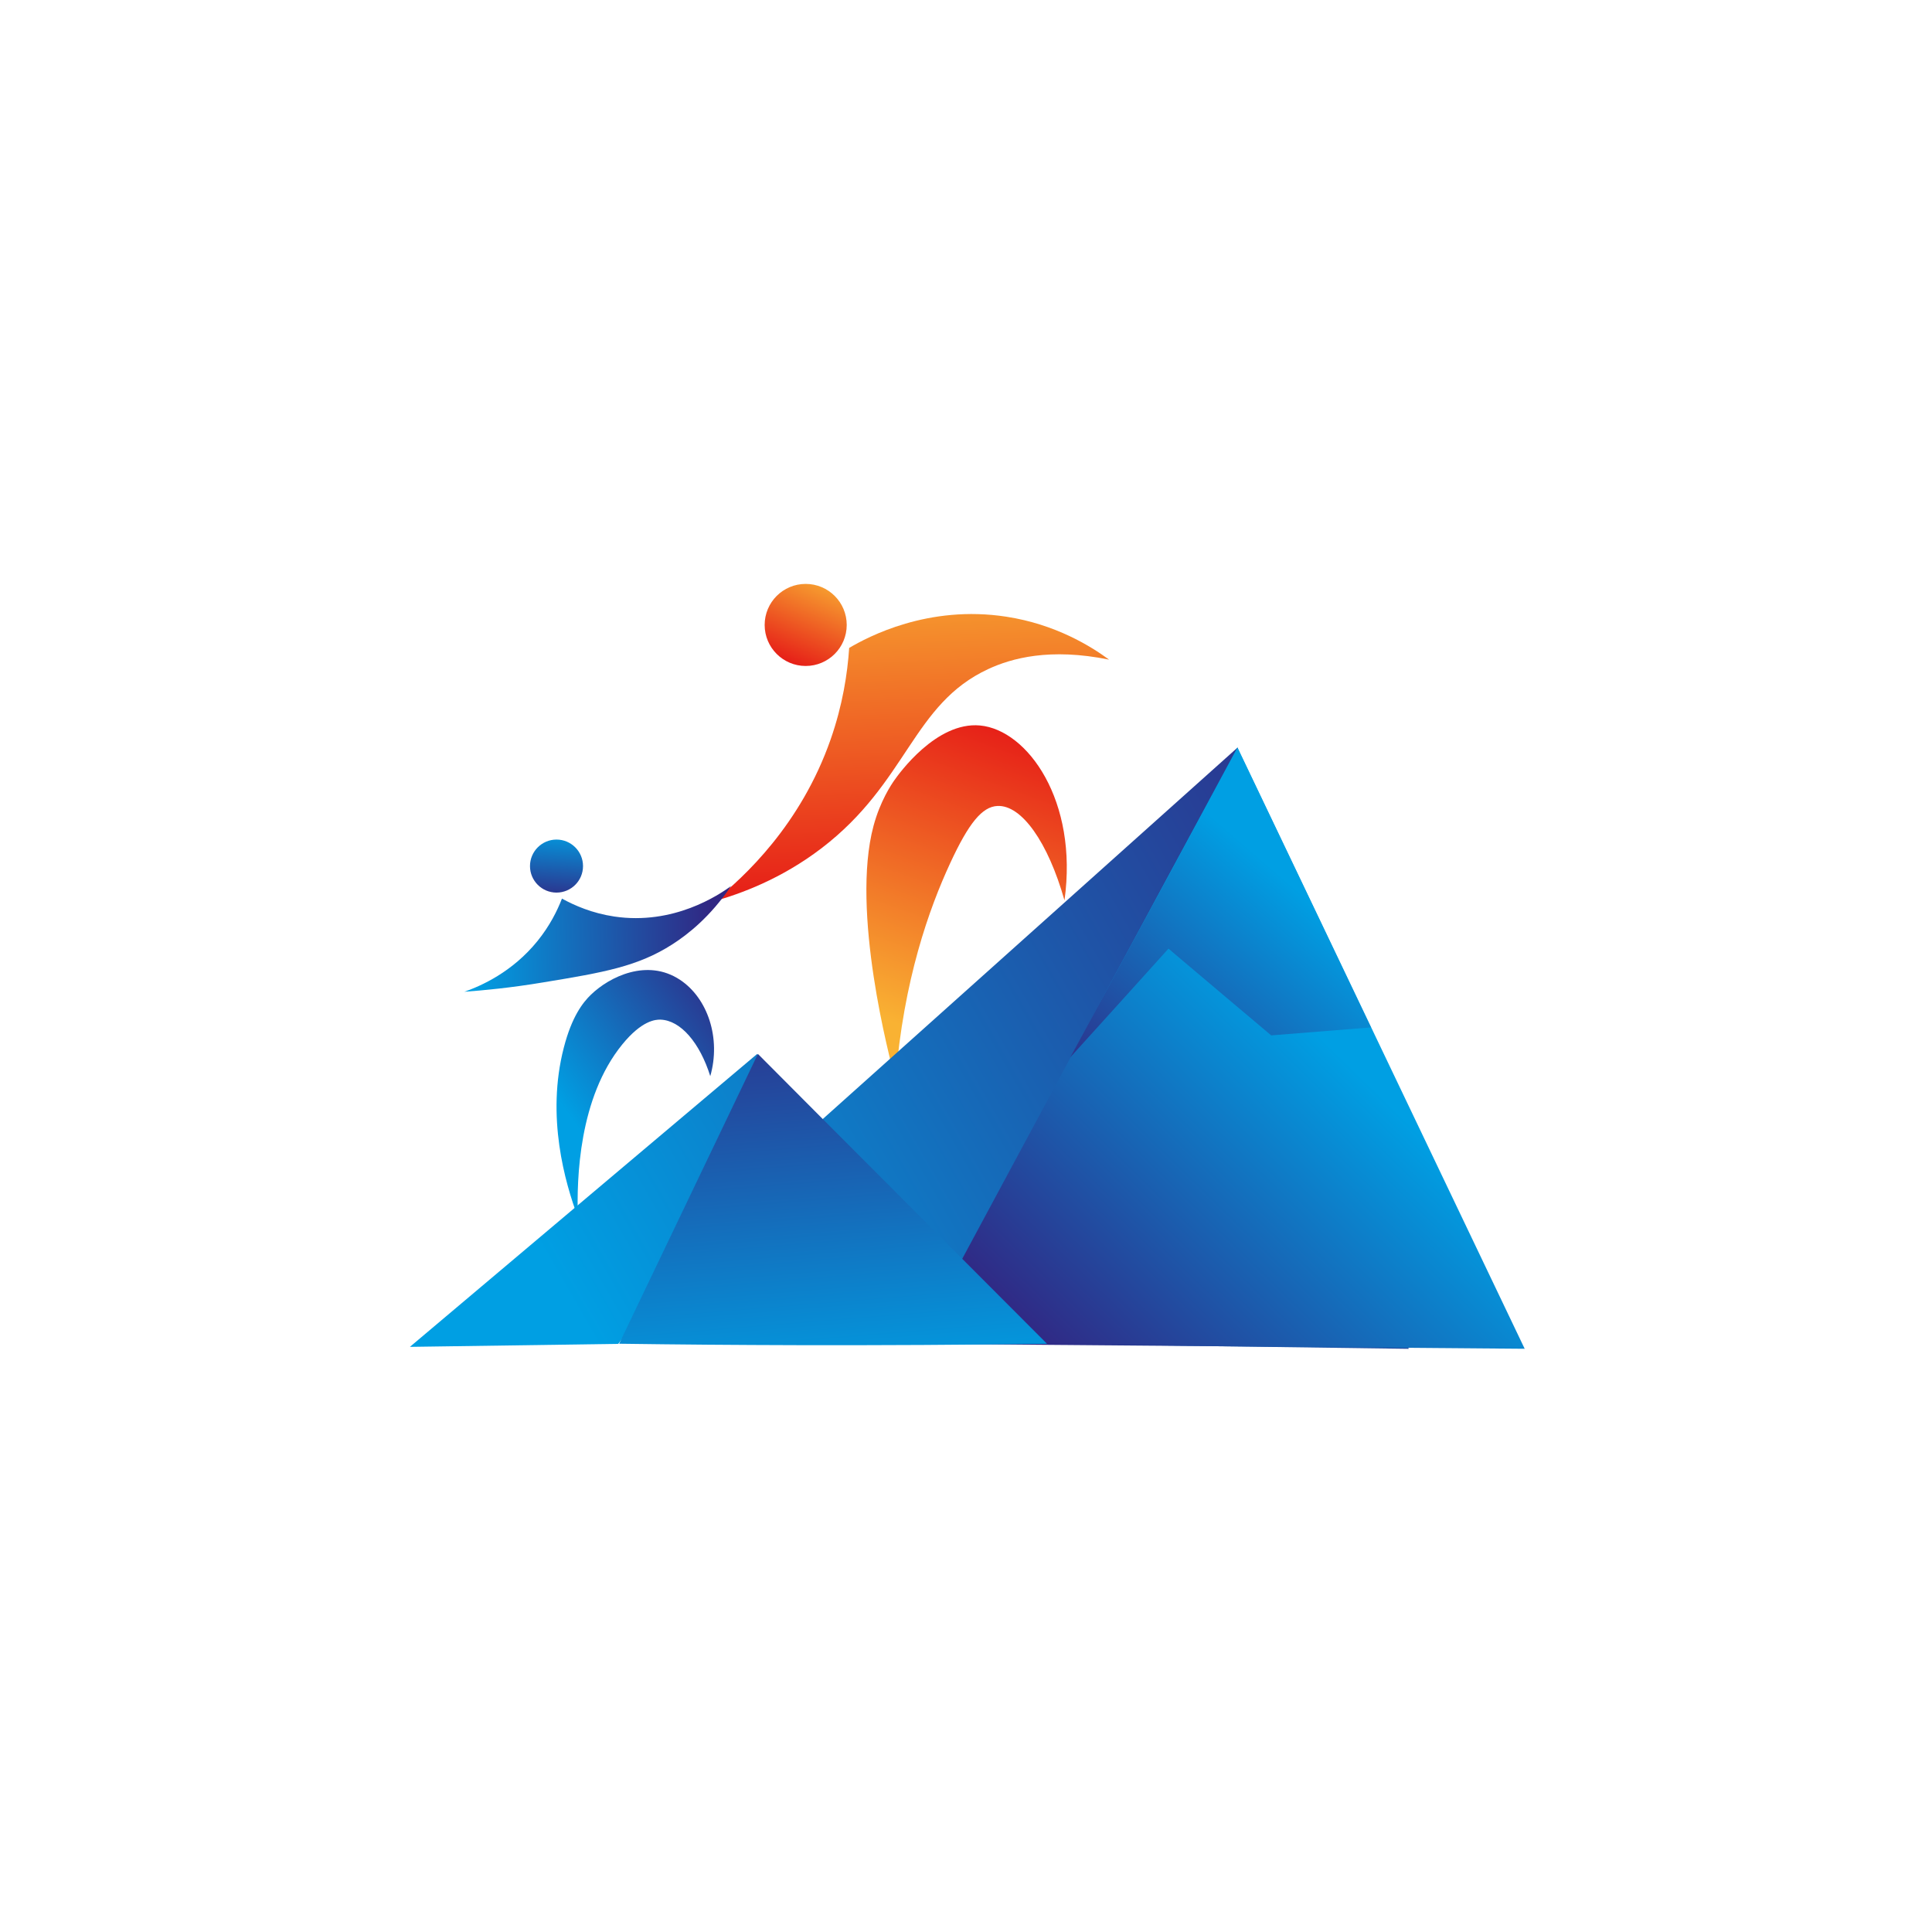 <?xml version="1.0" encoding="utf-8"?>
<!-- Generator: Adobe Illustrator 27.5.0, SVG Export Plug-In . SVG Version: 6.00 Build 0)  -->
<svg version="1.1" id="Warstwa_1" xmlns="http://www.w3.org/2000/svg" xmlns:xlink="http://www.w3.org/1999/xlink" x="0px" y="0px"
	 viewBox="0 0 283.46 283.46" style="enable-background:new 0 0 283.46 283.46;" xml:space="preserve">
<style type="text/css">
	.st0{fill:url(#SVGID_1_);}
	.st1{fill:url(#SVGID_00000134224347117984539070000011537695405583911311_);}
	.st2{fill:url(#SVGID_00000083779530049756351150000007724324219998286489_);}
	.st3{fill:url(#SVGID_00000145747938516059650260000000968408724910554244_);}
	.st4{fill:url(#SVGID_00000008853976611747354920000010054342723305616281_);}
	.st5{fill:url(#SVGID_00000013903752265392805670000014942431324958973885_);}
	.st6{fill:url(#SVGID_00000048477104090590596480000015193042344677397936_);}
	.st7{fill:url(#SVGID_00000114047775578447608450000003631183519722797972_);}
	.st8{fill:url(#SVGID_00000083804201311579370470000007263508259660592556_);}
	.st9{fill:url(#SVGID_00000145751167228479683250000017202571108862955195_);}
</style>
<linearGradient id="SVGID_1_" gradientUnits="userSpaceOnUse" x1="132.347" y1="79.31" x2="134.728" y2="139.392">
	<stop  offset="0" style="stop-color:#F9B233"/>
	<stop  offset="1" style="stop-color:#E30613"/>
</linearGradient>
<path class="st0" d="M162.72,96.78c-2.68-1.97-7.85-5.19-15.08-6.3c-11.47-1.77-20.31,2.97-23.05,4.58
	c-0.25,3.76-0.96,8.4-2.73,13.45c-4.37,12.48-12.63,20.15-17.1,23.72c3.81-1.07,9.81-3.22,15.8-7.8
	c12.63-9.67,13.3-21.11,24.44-26.27C148.4,96.58,154.04,95.01,162.72,96.78z"/>
<linearGradient id="SVGID_00000157279630365923743050000007643464498243626426_" gradientUnits="userSpaceOnUse" x1="121.517" y1="84.033" x2="114.863" y2="99.425">
	<stop  offset="0" style="stop-color:#F9B233"/>
	<stop  offset="1" style="stop-color:#E30613"/>
</linearGradient>
<circle style="fill:url(#SVGID_00000157279630365923743050000007643464498243626426_);" cx="118.21" cy="91.69" r="6.02"/>
<linearGradient id="SVGID_00000042738697520817313500000013721592082614460087_" gradientUnits="userSpaceOnUse" x1="68.838" y1="187.893" x2="64.544" y2="197.827" gradientTransform="matrix(0.945 -0.326 0.326 0.945 -44.3 -33.459)">
	<stop  offset="0" style="stop-color:#009FE3"/>
	<stop  offset="1" style="stop-color:#312783"/>
</linearGradient>
<circle style="fill:url(#SVGID_00000042738697520817313500000013721592082614460087_);" cx="81.65" cy="127.07" r="3.89"/>
<linearGradient id="SVGID_00000085943758232788419350000003756724286708837037_" gradientUnits="userSpaceOnUse" x1="151.754" y1="100.089" x2="133.344" y2="150.852">
	<stop  offset="0" style="stop-color:#E30613"/>
	<stop  offset="1" style="stop-color:#F9B233"/>
</linearGradient>
<path style="fill:url(#SVGID_00000085943758232788419350000003756724286708837037_);" d="M156.18,132.1
	c2.03-14.56-5.39-25.02-12.41-25.66c-6.4-0.58-11.89,7.09-12.56,8.05c-0.42,0.6-2.06,3.01-3.05,6.69
	c-3.34,12.47,2.31,33.93,3.23,37.31c1.17-14.74,4.96-25.24,8.02-31.85c2.73-5.9,4.7-8.29,6.94-8.39
	C149.89,118.09,153.76,123.55,156.18,132.1z"/>
<linearGradient id="SVGID_00000082330456343344330890000000457153002439461037_" gradientUnits="userSpaceOnUse" x1="69.271" y1="138.184" x2="104.339" y2="137.377">
	<stop  offset="0" style="stop-color:#009FE3"/>
	<stop  offset="1" style="stop-color:#312783"/>
</linearGradient>
<path style="fill:url(#SVGID_00000082330456343344330890000000457153002439461037_);" d="M68.13,145.51
	c2.42-0.85,7.02-2.86,10.74-7.46c1.8-2.23,2.9-4.45,3.58-6.21c1.85,1.02,4.45,2.15,7.67,2.63c8.72,1.3,15.32-3.15,17.14-4.47
	c-3.06,4.54-6.38,7.12-8.61,8.55c-5.07,3.25-10.04,4.12-18.93,5.58C74.89,144.94,70.87,145.31,68.13,145.51z"/>
<linearGradient id="SVGID_00000128458061279412061440000004791628361843916674_" gradientUnits="userSpaceOnUse" x1="83.565" y1="163.731" x2="108.76" y2="145.652">
	<stop  offset="0" style="stop-color:#009FE3"/>
	<stop  offset="1" style="stop-color:#312783"/>
</linearGradient>
<path style="fill:url(#SVGID_00000128458061279412061440000004791628361843916674_);" d="M104.21,157.89
	c1.59-5.55-0.36-11.44-4.45-14.14c-4.79-3.16-10.3-0.47-13.05,2.18c-1.19,1.15-2.81,3.2-3.99,7.78
	c-2.62,10.12,0.18,19.81,2.06,24.86c-0.18-5.64,0.14-17.49,6.51-25.32c2.88-3.54,4.89-3.67,5.62-3.65
	C99.86,149.7,102.67,152.98,104.21,157.89z"/>
<linearGradient id="SVGID_00000164510004760779310320000006518662162442534317_" gradientUnits="userSpaceOnUse" x1="222.109" y1="137.747" x2="94.969" y2="210.623">
	<stop  offset="0" style="stop-color:#312783"/>
	<stop  offset="1" style="stop-color:#009FE3"/>
</linearGradient>
<path style="fill:url(#SVGID_00000164510004760779310320000006518662162442534317_);" d="M206.68,197.9
	c-17.72-0.24-35.45-0.48-53.18-0.73h-0.01c-15.03-0.2-30.07-0.4-45.11-0.61c-2.32-4.59-4.64-9.19-6.95-13.77
	c-3.58,4.79-7.15,9.59-10.72,14.38l-30.57,0.44c16.97-14.32,33.95-28.64,50.93-42.96l9.39,9.75l0.18-0.15l60.79-54.44l0.08-0.08
	l0.05-0.05c0.02,0.05,0.02,0.09,0.04,0.14c3.84,13.47,7.67,26.95,11.51,40.42c0.15,0.53,0.3,1.05,0.45,1.58
	C197.93,167.18,202.31,182.54,206.68,197.9z"/>
<linearGradient id="SVGID_00000130636201107469503810000015330811904102042555_" gradientUnits="userSpaceOnUse" x1="199.152" y1="157.345" x2="155.98" y2="201.541">
	<stop  offset="0" style="stop-color:#009FE3"/>
	<stop  offset="1" style="stop-color:#312783"/>
</linearGradient>
<path style="fill:url(#SVGID_00000130636201107469503810000015330811904102042555_);" d="M223.7,197.89
	c-29.74-0.24-59.48-0.48-89.23-0.73c7.71-14.33,15.42-28.65,23.12-42.98c2.79-5.18,5.57-10.35,8.36-15.53
	c5.18-9.64,10.38-19.28,15.57-28.92c0.01-0.02,0.03-0.05,0.04-0.08c0.03,0.05,0.04,0.09,0.06,0.14
	c6.44,13.47,12.87,26.95,19.31,40.42c0.25,0.53,0.51,1.05,0.75,1.58C209.03,167.17,216.37,182.53,223.7,197.89z"/>
<linearGradient id="SVGID_00000068640038747387427070000006043381023315260293_" gradientUnits="userSpaceOnUse" x1="117.728" y1="141.905" x2="122.825" y2="204.483">
	<stop  offset="0" style="stop-color:#312783"/>
	<stop  offset="1" style="stop-color:#009FE3"/>
</linearGradient>
<path style="fill:url(#SVGID_00000068640038747387427070000006043381023315260293_);" d="M120.76,164.23
	c10.95,10.98,21.9,21.95,32.86,32.93c-12.07,0.16-24.3,0.23-36.68,0.2c-8.78-0.02-17.48-0.09-26.1-0.21
	c6.79-14.18,13.57-28.34,20.36-42.52L120.76,164.23z"/>
<linearGradient id="SVGID_00000046313265300930634940000016529194382739864231_" gradientUnits="userSpaceOnUse" x1="190.777" y1="130.933" x2="161.254" y2="165.119">
	<stop  offset="0" style="stop-color:#009FE3"/>
	<stop  offset="1" style="stop-color:#312783"/>
</linearGradient>
<path style="fill:url(#SVGID_00000046313265300930634940000016529194382739864231_);" d="M201.14,150.74
	c-1.54,0.12-13.88,1.11-14.63,1.17c-4.72-3.99-9.45-7.96-14.17-11.96l-0.9-0.77c-4.69,5.2-9.36,10.38-14.06,15.56
	c-0.1,0.12-0.22,0.26-0.34,0.38c8.17-15.09,16.33-30.17,24.5-45.26c0.01-0.02,0.03-0.05,0.04-0.08c0.03,0.05,0.04,0.09,0.07,0.14
	C188.15,123.53,194.64,137.13,201.14,150.74z"/>
</svg>
